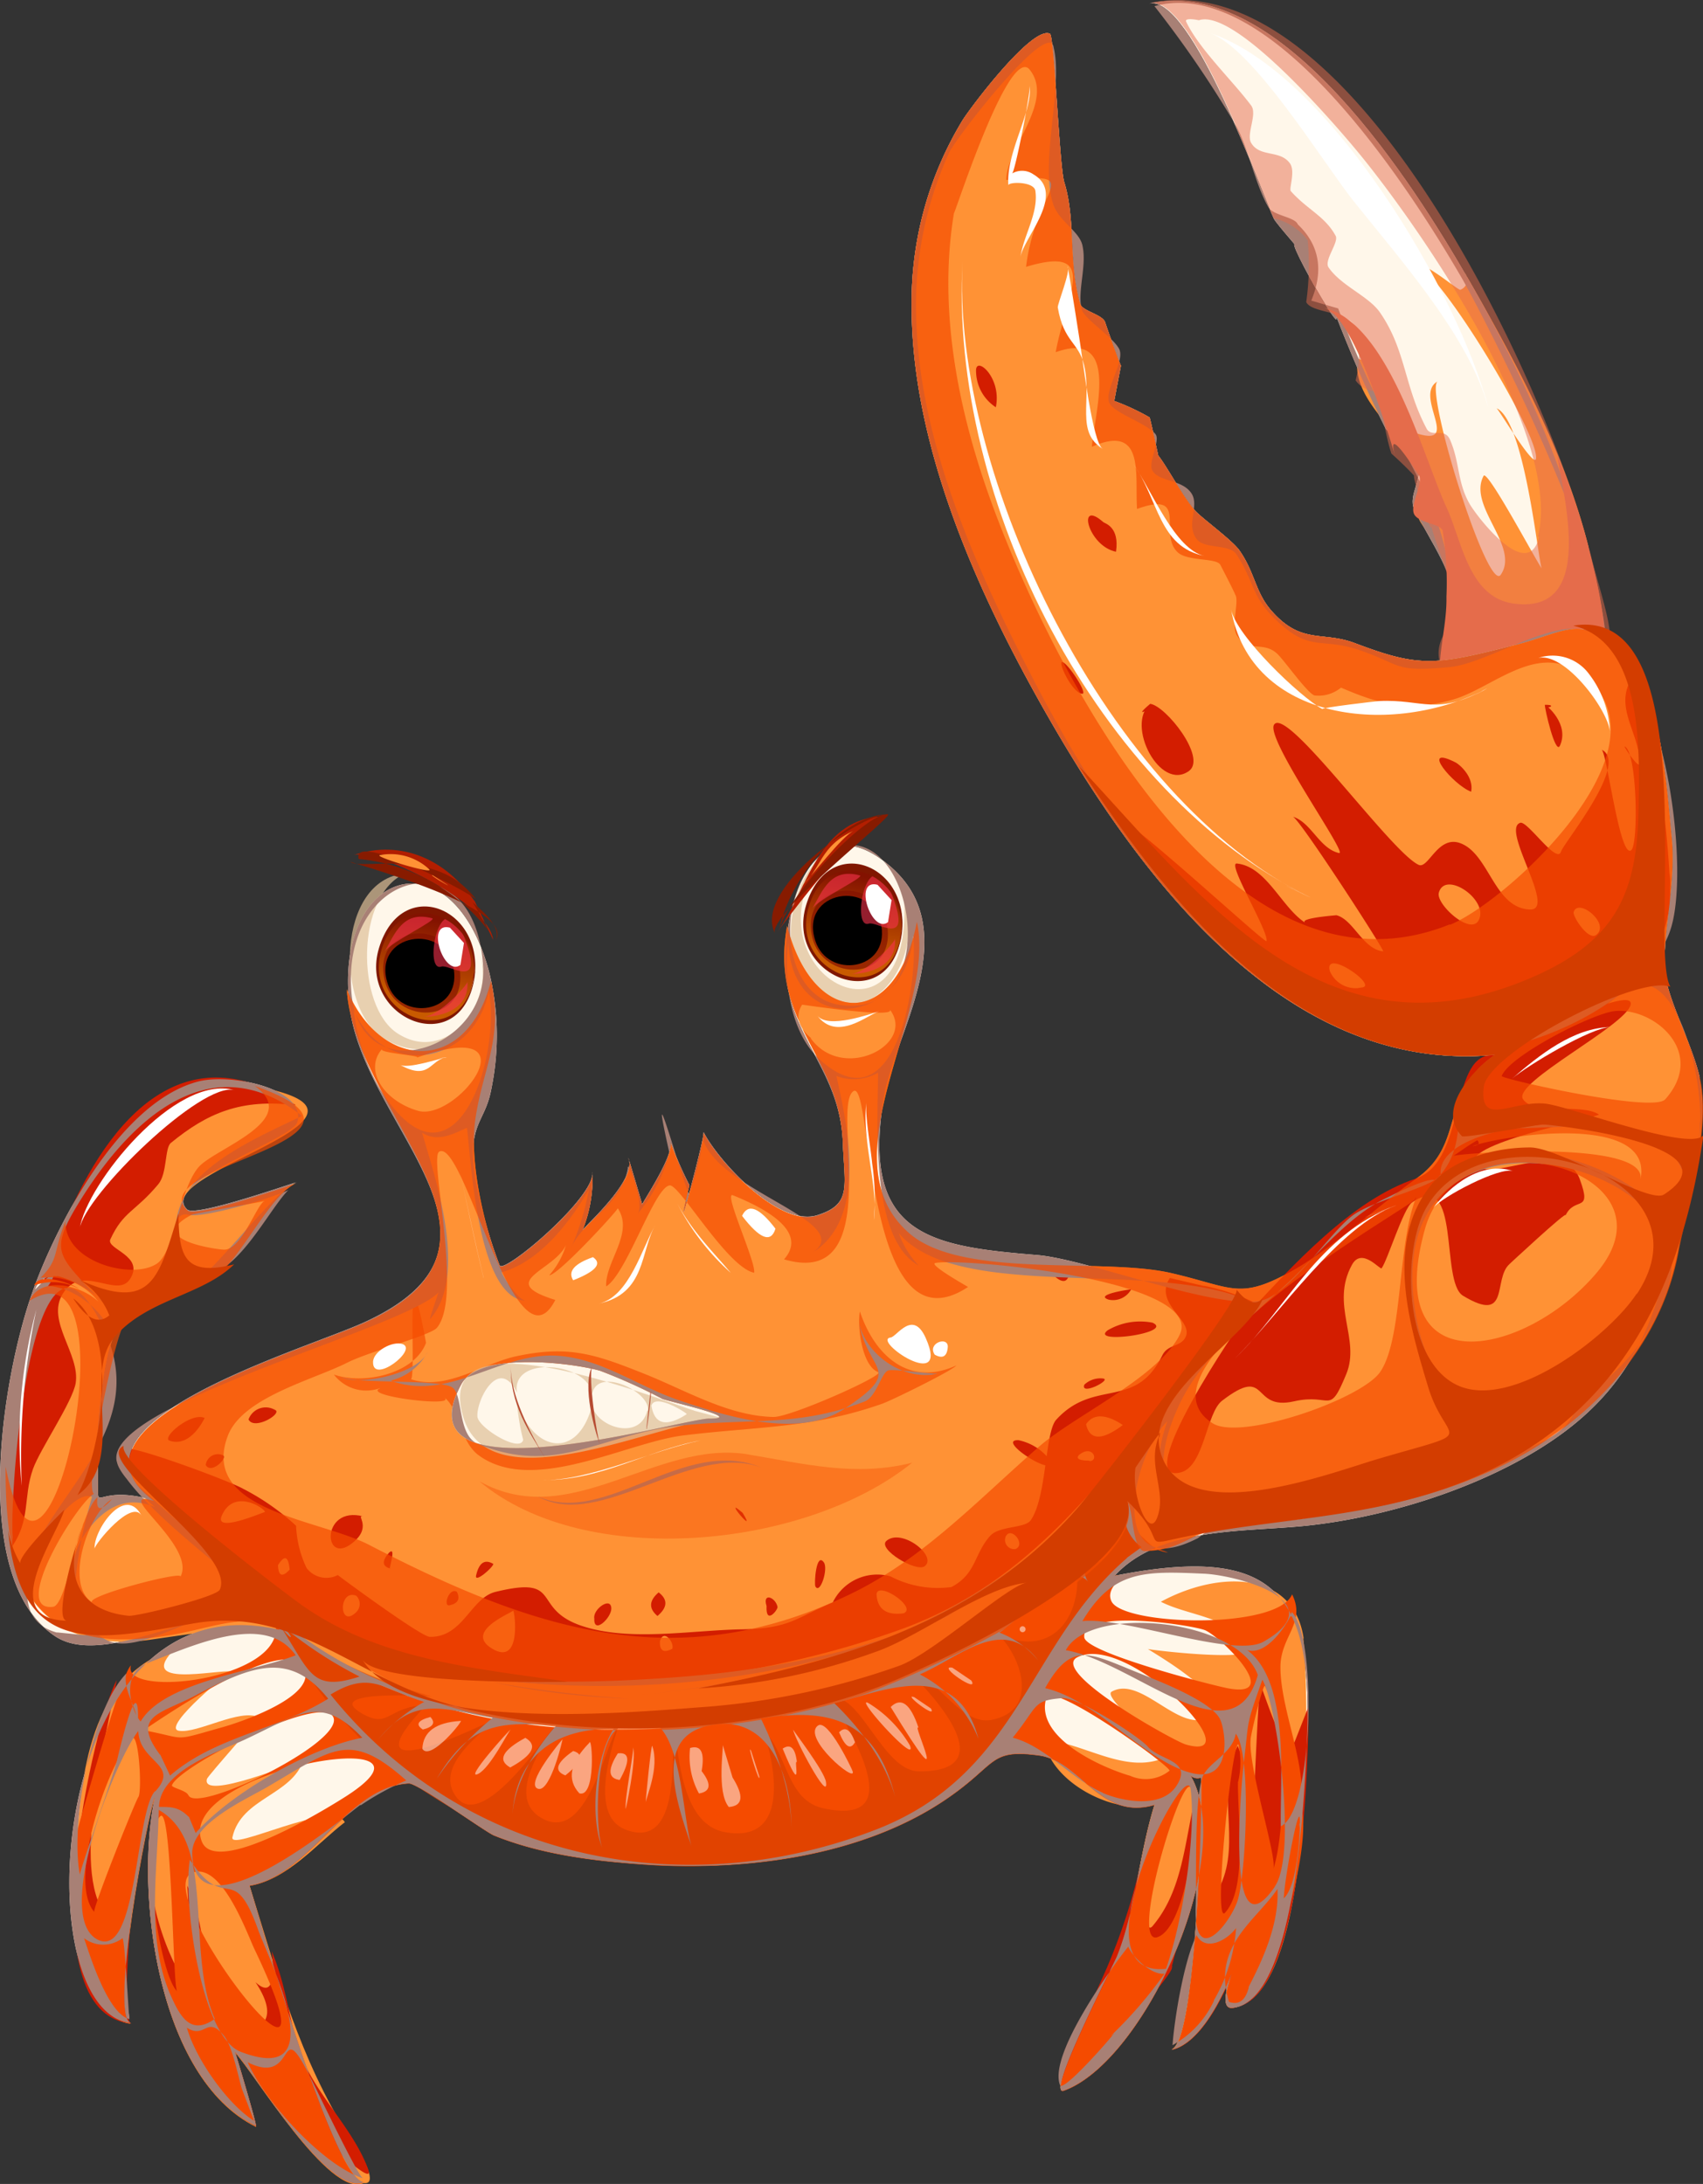 <svg xmlns="http://www.w3.org/2000/svg" xmlns:xlink="http://www.w3.org/1999/xlink" viewBox="0 0 172.33 220.99"><rect x="0" y="0" width="172.33" height="220.99" fill="#333333" stroke="none"/><defs><style>.cls-1{isolation:isolate;}.cls-2{fill:#fff7ea;}.cls-3{fill:#ff9235;}.cls-10,.cls-18,.cls-20,.cls-21,.cls-22,.cls-4,.cls-6,.cls-8{mix-blend-mode:multiply;}.cls-21,.cls-5{fill:#a88075;}.cls-26,.cls-6{opacity:0.5;}.cls-7{fill:#e56c4b;}.cls-8{fill:#debf97;}.cls-10,.cls-20,.cls-8{opacity:0.7;}.cls-9{fill:url(#linear-gradient);}.cls-10{fill:#831200;}.cls-11,.cls-14{fill:#f7324d;}.cls-11,.cls-14,.cls-18{opacity:0.6;}.cls-11{mix-blend-mode:screen;}.cls-12{fill:#fff;}.cls-13{fill:#801700;}.cls-14{mix-blend-mode:color-dodge;}.cls-15{fill:url(#linear-gradient-2);}.cls-16{fill:#d31d00;}.cls-17{fill:#f54b00;}.cls-19{fill:#d33d00;}.cls-22{opacity:0.4;}.cls-23{fill:#b74c33;}.cls-24{fill:#b21e00;}.cls-25{fill:#871b00;}</style><linearGradient id="linear-gradient" x1="3030.08" y1="-620.4" x2="3031.93" y2="-610.03" gradientTransform="translate(27.47 20.28) rotate(20.58)" gradientUnits="userSpaceOnUse"><stop offset="0.02" stop-color="#831200"/><stop offset="0.78" stop-color="#c85a00"/></linearGradient><linearGradient id="linear-gradient-2" x1="2991.1" y1="-601.13" x2="2992.95" y2="-590.76" xlink:href="#linear-gradient"/></defs><title>anim_103</title><g class="cls-1"><g id="Layer_1" data-name="Layer 1"><path class="cls-2" d="M3157.88,484c-2-14.57-7-27.1-14.39-39.82-5.37-9.28-18.74-30.68-32.2-27.74,4.31-.93,11.47,19.41,12.62,21.78,0.24,0.5,3.19,3.8,3.54,4.3-5-7,4.33,9.6,2.58,5.1,1.61,4.12,3.18,7.84,5.2,11.86,0-.09,3.6,4.38,3.2,3.47,0.64,1.44-1,3.32-.31,4.67,1.45,3,4.56,7.14,4.4,11.17-0.22,5.58-4.91,8.48,2.92,9.15,1.76,0.15,12.58-2.94,12.44-3.93C3157.29,479.76,3157.9,484.08,3157.88,484Z" transform="translate(-2995 -416.08)"/><path class="cls-3" d="M3155.75,471.45c-2.44-9.76-7.55-19.1-12.53-27.77a1.09,1.09,0,0,1-.46,1.73c-0.52-.16-3.73-3-5-2.79,2.23-.41,12.77,17,12.68,19.77,0,1.48-3.75-4.86-4-5,2.89,1.29,4.25,15.85,4.58,16.21-0.4-.43-5.51-10.08-5.89-9.37-1.65,3.07,3.69,7.12,1.74,10-1.32,2-7.76-18.79-6.39-19.56-2.52,1.41,2.54,6.77-2.2,5.24-3-1-1-6.37-5.87-7.52-0.8,4.09,5,8.15,6.17,10.88,0.58,1.37-.43,3.79,0,5.3,0.23,0.74,2.11,2.7,2.68,4.14,0.05,0.14,1.05,5.49,1.06,5.3-0.14,5.81-4.93,9.69,3.91,9.67,13,0,12.08-5.89,9.49-16.25h0Z" transform="translate(-2995 -416.08)"/><g class="cls-4"><path class="cls-5" d="M3157.88,484c-2-14.57-7-27.1-14.39-39.82-5.37-9.28-18.74-30.68-32.2-27.74,4.31-.93,11.47,19.41,12.62,21.78,0.24,0.5,3.19,3.8,3.54,4.3-5-7,4.33,9.6,2.58,5.1,1.61,4.12,3.18,7.84,5.2,11.86,0-.09,3.6,4.38,3.2,3.47,0.64,1.44-1,3.32-.31,4.67,1.45,3,4.56,7.14,4.4,11.17-0.22,5.58-4.91,8.48,2.92,9.15,1.76,0.15,12.58-2.94,12.44-3.93C3157.29,479.76,3157.9,484.08,3157.88,484Zm-2.38.77c-5.88,1-11.77,6.11-14.18,0-0.78-2,.48-7,0.48-8.16,0-7.15-3.4-12.15-6.12-17.6a104.29,104.29,0,0,1-5.27-11.72l-2.72-.79q1.91-4.6-1.36-7.71c-0.29-.77-2.51-0.88-3-1.77-1.36-2.42-2-5.92-3.21-8.14a108.2,108.2,0,0,0-8.3-12.18c12.27-3.34,26.69,19.91,31.11,27.53,2.39,4.13,20.5,39.25,12.59,40.55h0Z" transform="translate(-2995 -416.08)"/></g><g class="cls-6"><path class="cls-7" d="M3155.75,471.45c-3.77-15.09-23.6-59.6-44.47-55.05,4.46-1,11.52,19.62,12.62,21.78a5.85,5.85,0,0,1,3.43,2.22,26.88,26.88,0,0,1-.15,6.25c0.57,1.14,4.11.86,5,2.52a11,11,0,0,1,0,5.4,2.51,2.51,0,0,0,2.13,1.08c0.6,2,.87,4.48,1.49,6.33a36,36,0,0,1,2.67,2.63c-1.44-2.55,1.68,6.6,1.35,4.58,0.25,1.48,2.41,6.54,2.39,8.12,0,2.18-2.1,3.14-1.54,5.72,1.54,7,3.89,5.41,10.89,3.22,8.92-2.78,6.6-5.23,4.21-14.81h0Zm-5-1.05c-1.11,4.61-6.11-1.8-7-3.27-1.3-2.22-1-4.17-2-6.51-0.56-1.36-1.87-.19-2.39-1.17-2.29-4.32-2.08-7.93-4.71-11.74-1.16-1.68-3.92-2.69-5.21-4.57-0.49-.72,1.06-2.54.72-3.19-1.08-2-2.89-2.67-4.54-4.53-0.21-.24.49-2-0.09-2.81-1-1.4-3.05-.57-3.93-2.08-0.51-.89.67-2.92,0-3.78-1.83-2.46-5.31-5.77-6.57-8.48-0.21-.46,1.31-0.14,1.29-0.14,3.76-1.27,14.24,11.07,16.31,13.6,6.14,7.51,20.54,28.34,18,38.66h0Z" transform="translate(-2995 -416.08)"/></g><g class="cls-4"><path class="cls-7" d="M3155.75,471.45a63.53,63.53,0,0,0-3.18-9.3c0.85,5,3.71,16.12-4.42,15-4.54-.63-5.22-6.36-6.76-9.69-2.42-5.26-5.89-18.7-12.38-20.22,2.92,0.83,6.25,12,7.2,15.07-1.22-4,2.8,2.62,2.38,1.85,0.45,0.82-.89,2.9-0.52,3.88s2.73,1,2.92,1.76a33.2,33.2,0,0,1,.38,6.65c0.1,5.52-3.35,11,4.48,11.37,13.61,0.57,12.47-6.08,9.9-16.35h0Z" transform="translate(-2995 -416.08)"/></g><path class="cls-2" d="M3167,525.13c-0.78-3.48-3.39-8.16-3.54-10.87-0.21-3.81,1.16-8.92.71-13.35-0.52-5.1-1-14.93-5.13-18.86s-5.55-2-10.62-.73c-8.31,2.15-9.83,2.29-16.34-.17-3.27-1.23-5.39.18-8.42-3.27-1.65-1.88-1.66-3.85-3.23-6.09-0.68-1-3.75-3.23-4.46-4-1.23-1.38-2.81-4.4-3.77-5.63,0,0-.77-3.61-0.87-3.84a23.18,23.18,0,0,0-3.58-1.67l0.68-3.57c-0.18-.32-1.48-4-1.59-4.36-0.22-.8-2.29-1.16-2.51-1.85-1.26-4.12-.42-8.44-1.64-12.37-0.48-1.54-1-14.74-1.44-15-1.73-.87-7.82,7.15-8.83,8.72a35.42,35.42,0,0,0-5.17,18.91c0,14.34,6.9,29.46,13.93,41.69,9.27,16.14,24.08,36,45.11,34-5.75,3.94-1.92,8.22-5.72,12.35-1.05,1.14-6.65,2.41-8.66,3.88-2.39,1.75-6.34,8-9.3,8.63-4.48,1-17.48-4.17-22.64-4.6-10.87-.9-17.88-1.94-15.53-16,1-6.19,8.24-16.68.72-23.27-6.83-6-10.39,1.65-10.68,8.78-0.34,8.2,5.52,11.21,5.81,19.13,0.17,4.43.92,6.22-2.58,7.32-3.91,1.23-10.08-5.56-11.52-8.41,0.2,0.39-3.39,13.59-1.43,5.37a38.75,38.75,0,0,1-1.93-4.43c0.43,1.21-2.3,5.39-2.85,6.37q-0.68-2.36-1.4-4.71c0.87,2-3.4,6-4.63,7.3a14.16,14.16,0,0,0,1-5.88c0.36,2.52-9,10.42-9.39,9.47-1.07-2.74-2.85-8.54-2.69-11.76,0.14-2.87,1.36-3.35,1.86-6.15a26.77,26.77,0,0,0-.24-11.8c-3.75-14.13-15.77-10.36-14.12,3.48,1.48,12.39,19,24,1.48,32-6.12,2.8-31.87,10.27-21.27,18-7-2-5.4,2.67-5.72-4.19-0.13-2.69.56-10.73,1.92-13,1.55-2.53,6.25-3.91,8.52-5.38,1.79-1.16,7.76-9,9.74-9.62-1.38.42-10.29,3.52-11.1,2.77-2.84-2.69,10.63-7.09,11.14-8.83,1-3.31-6.57-5-10-4.13-8.22,2.12-14.71,15.29-16.86,21.5-3,8.57-6.34,28.83,2.35,34.63,5.91,3.95,19.22-6.3,22.71-.64-23.62-5.55-25.88,38.88-15,39.77-2.31-.18,1.73-21.76,2.38-22.78-2,9.28.15,28.22,10.22,33.21,0.21,0.11-2.21-7.92-2.09-7.47,1.82,1.85,9.53,14.78,13,13.15-3.14-.44-10.62-27-11.55-30,6.13-1,9.93-10.07,16.14-10.35,0.92,0,7.77,4.93,8.59,5.26,4.7,1.91,10,2.58,15.05,2.93,10.13,0.71,22.08-.72,30.71-6.59,5.23-3.55,4.3-5.12,9.4-4.43,4.26,0.58,6.14,6.65,11.71,5-1.56,5-2,10.84-3.8,15.3-0.46,1.12-7.27,14.28-5.4,13.62,8.11-2.89,17.63-23.66,12.82-31.88a1.08,1.08,0,0,0,1.06.21c0.21,2.38-.48,27-3,27.54,2.88-.59,5.18-5.33,6.08-7.65-0.09.44-1.3,3.51,0.08,3.41,6.76-.49,7.43-23.68,7.59-27.87,0.55-14.63-3.9-18.93-19.48-15.85,4.74-5.15,13.59-4.34,20.16-5.15,8.37-1,18.36-4.26,25.19-9.29,7.37-5.43,9.68-12.07,11.19-20.32,1-5.23,3.88-9.88,2.6-15.63h0Z" transform="translate(-2995 -416.08)"/><path class="cls-8" d="M3086.49,507.11c0.9,17.26-17.25,6.6-7.64-5-4.09,2.66-5.51,11.45-1.24,14.46,6.06,4.28,10.95-4.08,8.88-9.51C3086.58,508.77,3086.71,507.68,3086.49,507.11Z" transform="translate(-2995 -416.08)"/><path class="cls-8" d="M3043.6,512.79c1.45,4.73-3.38,11.08-8.37,7.86-4.26-2.75-4.21-14,.74-16.17-6.91.6-7.09,13.61-2.15,16.67,5.74,3.56,11.72-2.15,9.79-8.35h0Z" transform="translate(-2995 -416.08)"/><path class="cls-3" d="M3030.36,632.35c-5.08-8.08-7.17-16-10.1-25.45,3.82-.62,6.75-4.21,9.63-6.43-1.2-2.36-11.73,3.08-11.37,1.51,0.91-4,6-4.2,7.19-7.81-0.6.15-10.39,4.2-9.77,1.92,0.09-.32,5.34-6.19,5.27-6.23-1.93-.95-6.26,1.68-8.12,1.35s5.68-6.52,5.42-6c-1.7-.19-9.9,1.75-5.76-2.34-8.79,2.87-9.53,12.69-10.1,21-0.23,3.39.12,16.59,5.65,17-2.31-.18,1.73-21.76,2.38-22.78-2,9.28.15,28.22,10.22,33.21,0.21,0.11-2.21-7.92-2.09-7.47,1.82,1.85,9.53,14.78,13,13.15,2.44,0.35-3.3-7.53-1.45-4.58h0Z" transform="translate(-2995 -416.08)"/><path class="cls-3" d="M3126.92,581.89c-1-6.92-8.59-6.91-14.45-3.73,2.94,1.49,7.07,1.44,8.92,4.68,0.87,1.53-10.61.13-10.24,0.09,0.17,0.18,8.85,5.07,6.34,6.79-3,2.06-6.95-4.19-10-2.46-1.09.62,6.5,6.34,4.81,6.88-3.82,1.25-7.87-1.77-11.64-2,0.6,4.32,7.24,7.71,11.17,6.52-1.56,5-2,10.84-3.8,15.3-0.46,1.12-7.27,14.28-5.4,13.62,8.11-2.89,17.63-23.66,12.82-31.88a1.08,1.08,0,0,0,1.06.21c0.21,2.38-.48,27-3,27.54,2.88-.59,5.18-5.33,6.08-7.65-0.09.44-1.3,3.51,0.08,3.41,8.68-.63,7.71-33.93,7.21-37.34h0Z" transform="translate(-2995 -416.08)"/><path class="cls-3" d="M3167,525.13c-0.78-3.48-3.39-8.16-3.54-10.87-0.21-3.81,1.16-8.92.71-13.35-0.52-5.1-1-14.93-5.13-18.86s-5.55-2-10.62-.73c-8.31,2.15-9.83,2.29-16.34-.17-3.27-1.23-5.39.18-8.42-3.27-1.65-1.88-1.66-3.85-3.23-6.09-0.68-1-3.75-3.23-4.46-4-1.23-1.38-2.81-4.4-3.77-5.63,0,0-.77-3.61-0.87-3.84a23.18,23.18,0,0,0-3.58-1.67l0.68-3.57c-0.18-.32-1.48-4-1.59-4.36-0.22-.8-2.29-1.16-2.51-1.85-1.26-4.12-.42-8.44-1.64-12.37-0.48-1.54-1-14.74-1.44-15-1.73-.87-7.82,7.15-8.83,8.72a35.42,35.42,0,0,0-5.17,18.91c0,14.34,6.9,29.46,13.93,41.69,9.27,16.14,24.08,36,45.11,34-5.76,3.94-2.88,8.94-7.95,12.5-3.82,2.69-8.43,7-12.39,9.24-5.57,3.16-6.13,1.79-12.48.33-7-1.6-21.06.64-26.44-4-8.7-7.55,2.8-22.3.75-31.54-2.09,10.94-10.46,10.82-13.13.42-1.8,9.93,5.31,13,5.64,22,0.17,4.43.92,6.22-2.58,7.32-3.91,1.23-10.08-5.56-11.52-8.41,0.2,0.39-3.39,13.59-1.43,5.37a38.75,38.75,0,0,1-1.93-4.43c0.43,1.21-2.3,5.39-2.85,6.37q-0.68-2.36-1.4-4.71c0.87,2-3.4,6-4.63,7.3a14.16,14.16,0,0,0,1-5.88c0.36,2.52-9,10.42-9.39,9.47-1.67-4.29-3.05-10.61-2.47-14.75,0.74-5.25,2.89-8.23,1.6-14.07-2.44,9.51-11.19,9.1-14.6.83,0.85,12.94,19.67,25.76,1.76,33.78-6.23,2.79-31.8,10.31-21.27,18-7-2-5.4,2.67-5.72-4.19-0.13-2.69.56-10.73,1.92-13,1.55-2.53,6.25-3.91,8.52-5.38,1.79-1.16,7.76-9,9.74-9.62-1.38.42-10.29,3.52-11.1,2.77-4.15-3.93,24.53-9.77,5.76-12.74-10.75-1.7-16.85,11.88-20,19.24-5.23,12.34-9.76,39.87,10.58,36.95,11.73-1.69,10.63-1.85,21.26,3.4a54.29,54.29,0,0,0,23.94,5.41c12.88,0.18,24.41-1.78,35.95-7.4,3.68-1.79,19.2-10.18,17.61-15.3,0.6,0.58.44,4.86,1.74,4.88,3.45,0.05,4.52-1.72,7.17-2.12,10.08-1.54,19-1.74,28.78-6.42,8.79-4.21,16.22-11.84,18.07-21.73,0.9-4.81,3.32-12.4,2.17-17.55h0Z" transform="translate(-2995 -416.08)"/><path class="cls-9" d="M3086.19,510.77c-1.21,7.61-11.11,4.22-9.63-2.59,1.61-7.39,10.78-4.62,9.63,2.59h0Z" transform="translate(-2995 -416.08)"/><path class="cls-10" d="M3084.77,509.74c-0.83-5.18-8.84-4.57-7.59,1.12,1,4.66,8.5,4.59,7.59-1.12h0Z" transform="translate(-2995 -416.08)"/><path class="cls-4" d="M3084.19,509.83c-0.8-4.93-8.37-3.63-6.68,1.47,1.28,3.87,7.4,3,6.68-1.47C3084,508.81,3084.45,511.5,3084.19,509.83Z" transform="translate(-2995 -416.08)"/><path class="cls-11" d="M3085.55,507.41c-2.54-7.6-4.62,2.82-2.63,2.13,0.79-.27,4.11,2.28,2.63-2.13h0Z" transform="translate(-2995 -416.08)"/><path class="cls-12" d="M3085.22,507.16l-1.42-1.55c-2.52-.67-0.59,5.06,1.06,3.78l0.36-2.23h0Z" transform="translate(-2995 -416.08)"/><g class="cls-4"><path class="cls-13" d="M3086.22,510.77c-1.42,8.4-11.79,4-9.65-3.09,2.25-7.49,10.74-4.09,9.65,3.09C3085.85,512.94,3086.6,508.29,3086.22,510.77Zm-0.06,0c0.9-6.53-7.72-9.65-9.42-2.56-1.57,6.58,8.13,10,9.42,2.56C3086.47,508.47,3085.79,512.87,3086.16,510.77Z" transform="translate(-2995 -416.08)"/></g><path class="cls-14" d="M3082,504.66c-2.94-.8-3.76,1.53-4.81,3.38,0.55-.95,5.4-3.22,4.81-3.38h0Z" transform="translate(-2995 -416.08)"/><path class="cls-14" d="M3085.57,511.08c0,0.33-2.88,3.51-4.46,3.55,1.89,0,4.66-.81,4.46-3.55C3085.53,510.57,3085.65,512.2,3085.57,511.08Z" transform="translate(-2995 -416.08)"/><path class="cls-15" d="M3042.92,515.11c-1.21,7.61-11.11,4.22-9.62-2.59,1.61-7.39,10.78-4.62,9.62,2.59C3042.41,518.34,3043.44,511.88,3042.92,515.11Z" transform="translate(-2995 -416.08)"/><path class="cls-10" d="M3041.5,514.08c-0.83-5.19-8.84-4.57-7.59,1.12,1,4.66,8.51,4.59,7.59-1.12h0Z" transform="translate(-2995 -416.08)"/><path class="cls-4" d="M3040.92,514.17c-0.81-4.93-8.37-3.62-6.68,1.47,1.28,3.87,7.4,3,6.68-1.47C3040.75,513.15,3041.19,515.84,3040.92,514.17Z" transform="translate(-2995 -416.08)"/><path class="cls-11" d="M3042.29,511.75c-2.55-7.6-4.61,2.82-2.63,2.14,0.79-.27,4.11,2.28,2.63-2.14h0Z" transform="translate(-2995 -416.08)"/><path class="cls-12" d="M3041.95,511.5l-1.42-1.55c-2.52-.67-0.59,5.05,1.06,3.77l0.36-2.23h0Z" transform="translate(-2995 -416.08)"/><g class="cls-4"><path class="cls-13" d="M3043,515.11c-1.43,8.4-11.79,4-9.65-3.09,2.25-7.49,10.74-4.09,9.65,3.09C3042.59,517.28,3043.33,512.63,3043,515.11Zm-0.07,0c0.89-6.53-7.72-9.65-9.42-2.56-1.57,6.58,8.13,10,9.42,2.56C3043.2,512.81,3042.53,517.2,3042.89,515.11Z" transform="translate(-2995 -416.08)"/></g><path class="cls-14" d="M3038.73,509c-2.94-.8-3.77,1.53-4.81,3.38,0.55-.95,5.4-3.22,4.81-3.38h0Z" transform="translate(-2995 -416.08)"/><path class="cls-14" d="M3042.3,515.42c0,0.34-2.88,3.52-4.46,3.55,1.9,0,4.66-.81,4.46-3.55C3042.27,514.91,3042.38,516.54,3042.3,515.42Z" transform="translate(-2995 -416.08)"/><path class="cls-16" d="M3008.69,605.33l0.76-4.3c-1.06,1-2.86,10-3.73,8.87-3.64-4.68.17-18.6,1.09-23.81-2.08,3.6-9.41,33.85,1.49,34.74-1.26-.1.33-14.86,0.39-15.5C3008.81,603.87,3008.57,606.85,3008.69,605.33Z" transform="translate(-2995 -416.08)"/><path class="cls-16" d="M3032.29,635.68c-1.46-4.11-5.21-7.49-6.79-11.52-1.12-2.84-1.47-7.11-3-10.62,0.2,1.69.4,5-1.65,3.11q2.45,3.7-.17,4.79c-5.75-2.29-4.35-10.15-6.75-14.58,0.06-.57.6,11.14-0.2,9.92a25.92,25.92,0,0,1-3.44-9.92c0,7.28,3.07,20.65,10.6,24.38,0.21,0.11-2.21-7.92-2.09-7.47,1.64,1.67,14.44,14.63,13.47,11.9h0Z" transform="translate(-2995 -416.08)"/><path class="cls-16" d="M3113.55,615.15a67.63,67.63,0,0,0,2.43-17.27c-1.11,4.43-1.25,9.47-4.37,13.12-1.2,1.39-.89-8.35-0.9-7.66a61.08,61.08,0,0,1-3.67,11.78c-0.7,1.64-6,13-4.37,12.47,0.83-.3,11.54-12.11,10.89-12.44C3113.64,614.85,3113.67,615.21,3113.55,615.15Z" transform="translate(-2995 -416.08)"/><path class="cls-16" d="M3125.74,592.9c-0.56,1.65-3.36-7-3.21-6.45-0.34,2.69-.82,17.23-0.93,16.95-1.41-3.45.16-7.25-1.36-10.67-2.27,4.45.36,9.6-1.73,14.1-0.47,1-1.49-9.35-1.91-10.16,0.09,2.4-.57,26.27-3,26.79,2.88-.59,5.18-5.33,6.08-7.65-0.09.44-1.3,3.51,0.08,3.41,7.28-.53,7.66-26.09,7.65-30.45l-1.62,4.12h0Z" transform="translate(-2995 -416.08)"/><path class="cls-16" d="M2996,572.88c2.19-2.94,1.29-5.22,2.34-8.16,0.71-2,4-6.78,4.32-8.69,0.46-2.94-3-6.25-1.33-9,1.93-3.21,5.51.53,6.83-1.53,1.51-2.36-2.42-3-2-4,1.33-2.88,2.49-2.76,4.85-5.58,0.93-1.1.64-3.66,1.28-4.19,3.67-3,7.05-4.5,12.64-3.82-21.9-14.58-31,31.95-29,44.92C2997.09,571.4,2996,572.64,2996,572.88Z" transform="translate(-2995 -416.08)"/><path class="cls-16" d="M3138.3,535.33c-6.47,2.13-12.54,8.84-17.07,13.73-0.77.83-12,17.43-6.72,16,2.36-.65,2.55-6,4.15-7.24,4.82-3.7,2.87,1.06,7.28.06,3.84-.87,3.51,1.56,5.29-2.75,1.48-3.57-1.65-7,.58-11.07,1-1.82,2.85.56,3,.35,0.58-.76,2.2-6.06,3.08-6.66,5-3.42,2.81,8,5.15,9.44,4.82,2.92,3-1.68,4.71-3.2-0.34.31,6-5.6,5.67-4.92,0.95-2,2.74-.15,1.44-3.67-1.56-4.24-8.94.38-10.54-1.44-1.81-2.06,11.91-4.69,12.48-5.1-1.74-1.18-6.61.11-7.69-1.56s10.47-7.46,10.9-9.56c0.48-2.35-13.83,5-14.17,5.1-4.18.28-2.47,10.78-7.55,12.48h0Z" transform="translate(-2995 -416.08)"/><path class="cls-16" d="M3116.79,546.2l-3.41-.8c-1.76,2.73,2.75,4.39,1.47,6.18-0.55.77-1.71,0.58-2.23,1.64-2.72,5.59-6.87,2.29-10.73,6.51-1.17,1.27-.93,7.73-2.57,10.16-0.59.88-3.18,0.55-4.13,1.61-1.64,1.84-1.38,3.83-3.91,5.17a10.31,10.31,0,0,1-6.17-1.08,5,5,0,0,0-5.84,2.64c-3.81,1.59-4.32,2.64-9.2,2.72-5.06.08-11.44,1.28-16.26-.37-5.13-1.76-1.75-5.11-8.67-3.42-2.5.61-3.28,4.62-6.65,4.55-0.88,0-9-6-9.31-6.25a2.51,2.51,0,0,1-3.16-.72,10.92,10.92,0,0,1-1.06-4.27,24.23,24.23,0,0,0-5.37-3.75c-1.48-.84-11.56-4.55-11.87-4-1.68,2.92,20.5,18.62,24.8,20.27,16,6.16,37.93,3.65,53.7-2.06,17-6.17,23.48-21.33,36-32.91a21.26,21.26,0,0,0-5.4-1.83h0Zm-95,22.9c0.29-.21-5.15,2.24-4.36.38,1.26-3,4.64-.58,4.36-0.38C3020.65,570,3022.17,568.85,3021.83,569.09Zm2.52,5.81q-1.12,1.21-1.18-.46,1-1.59,1.18.46h0Zm6.74,4.3c-1.77,1.74-1.84-2.36,0-1.66a1.16,1.16,0,0,1,0,1.66C3030.31,580,3031.23,579.06,3031.09,579.2Zm13.65,3.63c-2.69-1.71,2.09-3.56,2.22-3.78s1,5.84-2.22,3.78h0Zm12.76,1.08c-1.59,1.09,2-1.35,0,0h0Zm5.57-1q-1.32.68-1.25-.76c0.36-1.31,1.48.11,1.25,0.76h0Zm23.4-3.59q-2.6.34-2.73-1.92c0.09-1.41,4.19,1.34,2.73,1.92h0Zm11.32-6.5a0.93,0.93,0,0,1-1-1.23c0.52-1.19,2.13.77,1,1.23h0Zm7.46-8.95c-1.22,0-1.3-.31-1-0.59C3105.57,562.19,3106.24,563.92,3105.25,563.92Zm3.41-3.6q-3.16,2.38-3.72-.08c1.2-1.84,3.71.09,3.72,0.08h0Z" transform="translate(-2995 -416.08)"/><path class="cls-16" d="M3102.49,483.07c-0.47,0,1,3.1,2,3.21,0.69,0.09-1.49-3.19-2-3.21h0Z" transform="translate(-2995 -416.08)"/><path class="cls-16" d="M3106.64,468.91c-2.72-2.41-1.55,2.43,1.29,3,0.38-2.55-1.14-2.86-1.29-3h0Z" transform="translate(-2995 -416.08)"/><path class="cls-16" d="M3093.77,453.56a4.4,4.4,0,0,0,2,3.73c0.62-3-2-5.22-2-3.73,0-.4,0-2.14,0,0C3093.75,455,3093.79,451.39,3093.77,453.56Z" transform="translate(-2995 -416.08)"/><path class="cls-16" d="M3151.33,487.4c-0.05.29,1.06,5.12,1.52,4.14,1-2.19-1.38-4.14-1.52-4.14C3151.22,488,3152.81,487.38,3151.33,487.4Z" transform="translate(-2995 -416.08)"/><path class="cls-16" d="M3142.31,493.24c-3.77-1.92-.2,2.33,1.56,2.95,0.3-1.5-1.19-2.76-1.56-2.95h0Z" transform="translate(-2995 -416.08)"/><path class="cls-16" d="M3111.39,487.3c-2.52,2.12,1,8.93,3.93,6.79,1.82-1.35-2.36-6.6-3.93-6.79-1.83,1.54.56,0.07,0,0C3109.21,489.13,3112.21,487.39,3111.39,487.3Z" transform="translate(-2995 -416.08)"/><path class="cls-16" d="M3164,505.59c-0.36-6.92-1.25-14.21-4-20.64-1.61,2.84,1,5.53.91,8.38,0,0.68-1.67-1.78-1.5-1.71,1.27,0.58,1.4,9.89.66,10.49-1.17.95-2.46-9.91-3-10.17,2.85,1.37-3.84,9.43-4.1,10.3-0.41,1.38-3.4-3.13-4.13-2.9-2,.62,3.72,8.84,1,8.77-3.64-.09-4.12-5.62-7.07-6.71-2.28-.84-3.23,2.66-4.22,2.19-2.84-1.32-13.32-16.09-14.62-14.19-0.94,1.38,7.53,13.16,6.57,13-2-.46-2.79-3.09-4.67-3.68,0.69,0.22,9.38,13.65,9.14,13.63-2.08-.22-3-3.22-4.74-3.66,0.13,0-3.9.28-3.14,0.77-2.4-1.54-3.92-5.69-6.93-6-1.06-.12,3.26,6.9,3,7.85-0.08.34-13.66-12.29-15.31-12.66,8.23,11.4,18.76,23.07,33.84,23.77,10.2,0.47,22.85-6.1,22.3-16.77C3163.89,502.51,3164.12,507,3164,505.59ZM3132.83,516a2.83,2.83,0,0,1-3.27-1.68c-0.6-2.34,4.92,1.49,3.27,1.68C3131.91,516.13,3132.95,516,3132.83,516Zm11.77-6.75c-0.86,1.47-4.33-1.71-4-2.84,0.64-2.34,5.19.81,4,2.84C3143.9,510.45,3144.8,508.91,3144.6,509.25Zm11.93,1.43c-0.8.64-2.41-1.89-2.29-2.3,0.44-1.51,3.76,1.17,2.29,2.3h0Z" transform="translate(-2995 -416.08)"/><path class="cls-16" d="M3015.71,559.56c-1.38-.62-4.42,2-3.55,2.3,2.17,0.75,3.54-2.3,3.55-2.3h0Z" transform="translate(-2995 -416.08)"/><path class="cls-16" d="M3017.52,563.32a1.24,1.24,0,0,0-1.7,1c0.55,1,2.34-.79,1.7-1h0Z" transform="translate(-2995 -416.08)"/><path class="cls-16" d="M3022.94,558.82a1.85,1.85,0,0,0-2.79.89c0.52,1.08,3.14-.4,2.79-0.89C3022.41,558.09,3023,558.93,3022.94,558.82Z" transform="translate(-2995 -416.08)"/><path class="cls-16" d="M3031.78,569.53c-4.44-1.19-4.1,5.44-.86,2.46,1.69-1.55,0-2.68.86-2.46C3030.22,569.12,3032.1,569.62,3031.78,569.53Z" transform="translate(-2995 -416.08)"/><path class="cls-16" d="M3034.38,573.18q-1.13,1.28.1,1.61c-0.24.33,0.7-2.32-.1-1.61h0Z" transform="translate(-2995 -416.08)"/><path class="cls-16" d="M3044.92,574.33q-1.3-.77-1.74,1.16c-0.2.87,1.75-.84,1.74-1.16S3044.94,575,3044.92,574.33Z" transform="translate(-2995 -416.08)"/><path class="cls-16" d="M3041.23,577.15c-0.8-.47-1.43,1.52-0.74,1.37q1.28-.28.74-1.37h0Z" transform="translate(-2995 -416.08)"/><path class="cls-16" d="M3073.68,578.68c-0.21-1-1.55-1.48-1.11-.09-0.1,2,1.17.35,1.11,0.09h0Z" transform="translate(-2995 -416.08)"/><path class="cls-16" d="M3061.65,577.21q-1.47,1.26-.12,2.39,1.54-1.3.12-2.39h0Z" transform="translate(-2995 -416.08)"/><path class="cls-16" d="M3070.15,569.17c-2.26-2,1.61,2.6,0,0C3070,569,3070.31,569.41,3070.15,569.17Z" transform="translate(-2995 -416.08)"/><path class="cls-16" d="M3056.86,578.86c0-1.3-1.91.07-1.72,1C3055.06,581.52,3056.86,579.79,3056.86,578.86Z" transform="translate(-2995 -416.08)"/><path class="cls-16" d="M3084.7,572c-0.95.82,3,3.19,3.86,2.57,1.36-1-2.31-3.91-3.86-2.57h0Z" transform="translate(-2995 -416.08)"/><path class="cls-16" d="M3078.37,574.18c-0.78-1.11-1,2.15-.86,2.43,0.48,0.85,1.32-1.78.86-2.43h0Z" transform="translate(-2995 -416.08)"/><path class="cls-16" d="M3097.06,568.28h0Z" transform="translate(-2995 -416.08)"/><path class="cls-16" d="M3101.16,563.72a5.34,5.34,0,0,0-3.1-1.91c-2.46-.08,4.26,4.16,3.1,1.91h0Z" transform="translate(-2995 -416.08)"/><path class="cls-16" d="M3106.62,555.57a2.36,2.36,0,0,0-1.89.62c-0.45,1.17,2.82-.5,1.89-0.62h0Z" transform="translate(-2995 -416.08)"/><path class="cls-16" d="M3111.62,549.92a6.49,6.49,0,0,0-4.53.77c-1.9,1.46,6.82.26,4.53-.77h0Z" transform="translate(-2995 -416.08)"/><path class="cls-16" d="M3109.47,546.54c-0.06,0-3.85.54-2.28,1.05a2.09,2.09,0,0,0,2.28-1.05h0Z" transform="translate(-2995 -416.08)"/><path class="cls-16" d="M3103.21,544.91a0.82,0.82,0,0,0-1.43.37q1.19,1,1.43-.37C3102.91,544.51,3103.32,545,3103.21,544.91Z" transform="translate(-2995 -416.08)"/><g class="cls-4"><path class="cls-17" d="M3126.57,598.65c0.79-3.68-2-9.52-2-13.88,0-3.13,2.62-4.47,1.18-7.36-1.5,3.62-17.06,3.16-18.27.72-0.84-1.69,2.44-3,.33-2.62q2-3.79,5.39-2.32c-3.5-.61-4-3.82-3.63-6.94-14.73,25.81-64.58,33.58-86.86,13.53,2.38,6.17-15.5,8.32-14.46,4.83-1,.75-5.36,16.51-5.37,16.5-0.37,3.71-1,19.17,5.41,19.69-2.31-.18,1.73-21.76,2.38-22.78-2,9.28.15,28.22,10.22,33.21,0.21,0.11-2.21-7.92-2.09-7.47,1.82,1.85,9.53,14.78,13,13.15-3.14-.44-10.62-27-11.55-30,6.13-1,9.93-10.07,16.14-10.35,0.92,0,7.77,4.93,8.59,5.26,4.7,1.91,10,2.58,15.05,2.93,10.13,0.71,22.08-.72,30.71-6.59,5.23-3.55,4.3-5.12,9.4-4.43,4.26,0.58,6.14,6.65,11.71,5-1.56,5-2,10.84-3.8,15.3-0.46,1.12-7.27,14.28-5.4,13.62,8.11-2.89,17.63-23.66,12.82-31.88a1.08,1.08,0,0,0,1.06.21c0.21,2.38-.48,27-3,27.54,2.88-.59,5.18-5.33,6.08-7.65-0.09.44-1.3,3.51,0.08,3.41,3.87-.28,8.45-17.28,6.87-20.58C3126.67,598.2,3126.84,599.22,3126.57,598.65ZM3009,597.91c-0.54,1-4.68,11.39-4.46,11.64-2.74-3.18,1.34-14.84,3.78-17.56,0.71-.79,1.08,5.2.69,5.92h0Zm0.53-6.75c0.09,0,15.14-10.73,16.35-5.92,0.66,2.64-6.42,5.07-8.35,5.61-5.32,1.5-3.42,1.16-8,.31h0Zm3.39,26.41c-1.82-1.74-3.83-15.67-1.7-17.71,1.2-1.14,1.25,17.28,1.7,17.71h0Zm1.13-19.84c-0.17-.48-1.73-0.75-1.65-1,0.68-1.94,15.41-9.46,16.35-6.84s-14,9.82-14.69,7.82h0Zm6.7,15.58c10.05,21.08-11.55-6.58-6.07-7.8,2.88-.7,5.34,6.28,6.07,7.8h0Zm9.4-15.55c-1.4.91-13.35,8.4-14.74,4.63-2.68-7.24,26.21-12.11,14.74-4.63h0Zm79.17-2c-2.79-.82-9.62-3.81-8.45-7.85,0.53-1.84,12.75,7,12.47,7.35a3.85,3.85,0,0,1-4,.5h0Zm6.18,1.23c1,2.06-.3,13.92-3.32,15.09s2.45-16.79,3.32-15.09h0Zm-0.52-4.39c-1.18-.34-13.84-7.39-10.95-8.83,5.16-2.56,17.92,10.85,10.95,8.83h0Zm5.3,3.89c-0.08,3.26,1,10.63-1.32,13.14-1.28,1.38.81-18,1.37-17a8.53,8.53,0,0,1-.06,3.82C3120.22,598.59,3120.3,595.33,3120.27,596.46Zm-1-9.57c-1.57-.29-14.39-3.58-14.56-5.16-0.32-3,11.19-1.21,12.27-.7,1.69,0.79,7.87,6.9,2.29,5.86h0Zm4.58,18.28c0.38-1.25-2.61-10.43-2.3-13.16,0-.43,1.27-5.73,1.45-5.35,2,4.32,2.23,14,.85,18.51h0Z" transform="translate(-2995 -416.08)"/></g><g class="cls-18"><path class="cls-19" d="M3109.77,570.89l-0.3-3.78c-0.85,2.16-1.43,8.6-5.58,7,0.9,5.8-2.73,10-8.09,7.17,2.43,2.09,4.56,7.85-.44,8.83-3.17.62-5.4-4.31-8.37-4.88,2.78,2.69,9.45,10.14,1,10.09-3.65,0-5.94-8.07-8.91-7.42,1.15,2.16,8.57,13.19-.76,11.16-3.73-.81-3.54-5.4-6.16-8.08,1.26,3.48,2.92,11.64-3.73,10.51-4.45-.75-4.75-7.68-5.25-11.08-0.24,3,.81,13-4.9,10.8-3.61-1.41-1.51-7.85-.72-10.44-1.35,2-3.13,11.5-7.49,9.42-3.76-1.8-.8-6.52,1-9.33-1,1-7.4,10.81-10,6.92-2-3,2.42-6.17,4.4-7.94-4.2,2.08-15.21,7-7.34-1.23-4,.17-3.73,2.47-6.53.84-4.2-2.45,7.08-1.72,7.07-1.71-5.52-1.58-11.62-4.08-15.95-8,9.64,19.29,28.55,27.49,49.58,24.62,12.37-1.69,20.92-6.43,27.64-16.76,2.86-4.4,6.34-13.58,11.9-14.84l-2.06-1.92h0Z" transform="translate(-2995 -416.08)"/></g><g class="cls-20"><path class="cls-17" d="M3033.47,556.56c-2,.77,8.08,2,6.43.9,1.56,1,1.59,4.46,3.54,5.88,5.47,4,14.8-1.24,20.62-2,7.51-.93,13-0.69,20.16-3.2,1-.34,7.22-3.41,7.55-3.89-4.79,2.19-8.26-1-9.76-5.47-0.28,1.62.24,5.55,1.87,6.15,0.65,0.32-8.87,4.56-10.61,4.53-4.57-.08-9-2.76-13.08-4.37-5-2-7.68-2.91-13-1.76-3.29.71-7.08,3.54-10.63,2.3,0.63,0.23-.65-15.7,1.55-3.67-1.22,3.22-6.43,4.24-9.32,3.21a4.1,4.1,0,0,0,4.67,1.37h0Z" transform="translate(-2995 -416.08)"/></g><path class="cls-2" d="M3066.75,559.63c-2.76,0-31.62,8.63-25.07-3.48,1.84-3.41,11.52-2.11,14.06-1.36a56.87,56.87,0,0,1,6.29,2.84c0.61,0.26,8.55,2,4.72,2C3065.13,559.63,3067.25,559.62,3066.75,559.63Z" transform="translate(-2995 -416.08)"/><path class="cls-8" d="M3065.29,558.83c-3.91-1.19-26.64-10.41-23.43.58,2.72,9.31,20.56.12,26.4,0.22l-3-.8h0Zm-4.8,0c-0.74,3.07-5.13,1.67-5.57-.55-1.45,5.63-6.06,4.72-7.61-.38a22.14,22.14,0,0,0,.63,3.87c-0.28,1.38-4.56-1.22-4.63-2.35-0.11-1.71,2.19-6.15,4-2.42-0.6-3.81,7.13-3.08,7.62.1,0.59-2.79,6-.1,5.61,1.73h0Zm4,0.35q-3.1,2-3.57-.86c0.38-1.32,3.7.81,3.57,0.86C3063.65,559.48,3064.58,559.14,3064.48,559.18Z" transform="translate(-2995 -416.08)"/><path class="cls-21" d="M3089.82,555.08c-3.35.77-7.19-1.88-7.89-5.13,0.94,5.11,4.65,4.63-1.49,8.69-4.67,3.09-12,.74-16.85-0.91-4.11-1.41-7.86-4.24-12.3-4.47-5.83-.3-10.9,4.71-16.77,2.52a5.73,5.73,0,0,0,3.75-2.9c-0.93,2.15-6.67,3.45-8.77,2.56,1.9,0.67,9.74.2,11.22,1,1.19,0.67.52,4.85,2.62,5.73,8,3.34,12.43-1,20.69-1.85,7.05-.74,11.79.15,18.45-2.42,1.22-.47,1.69-2.91,2.41-3.15,0.52-.17,4.51.41,4.94,0.31C3088,555.49,3089.94,555,3089.82,555.08Zm-23.07,4.55c-2.76,0-31.62,8.63-25.07-3.48,1.84-3.41,11.52-2.11,14.06-1.36a56.87,56.87,0,0,1,6.29,2.84c0.61,0.26,8.55,2,4.72,2C3065.13,559.63,3067.25,559.62,3066.75,559.63Z" transform="translate(-2995 -416.08)"/><path class="cls-21" d="M3072,564.56c-7.84-3.22-15.73,6.06-22.61,2.93,6.36,3.56,15.51-5.53,22.61-2.93C3071.14,564.22,3072.08,564.6,3072,564.56Z" transform="translate(-2995 -416.08)"/><g class="cls-4"><path class="cls-5" d="M3167,525.13c-0.78-3.48-3.39-8.16-3.54-10.87-0.21-3.81,1.16-8.92.71-13.35-0.52-5.1-1-14.93-5.13-18.86s-5.55-2-10.62-.73c-8.31,2.15-9.83,2.29-16.34-.17-3.27-1.23-5.39.18-8.42-3.27-1.65-1.88-1.66-3.85-3.23-6.09-0.68-1-3.75-3.23-4.46-4-1.23-1.38-2.81-4.4-3.77-5.63,0,0-.77-3.61-0.87-3.84a23.18,23.18,0,0,0-3.58-1.67l0.68-3.57c-0.18-.32-1.48-4-1.59-4.36-0.22-.8-2.29-1.16-2.51-1.85-1.26-4.12-.42-8.44-1.64-12.37-0.48-1.54-1-14.74-1.44-15-1.73-.87-7.82,7.15-8.83,8.72a35.42,35.42,0,0,0-5.17,18.91c0,14.34,6.9,29.46,13.93,41.69,9.27,16.14,24.08,36,45.11,34-5.75,3.94-1.92,8.22-5.72,12.35-1.05,1.14-6.65,2.41-8.66,3.88-2.39,1.75-6.34,8-9.3,8.63-4.48,1-17.48-4.17-22.64-4.6-10.87-.9-17.88-1.94-15.53-16,1-6.19,8.24-16.68.72-23.27-6.83-6-10.39,1.65-10.68,8.78-0.34,8.2,5.52,11.21,5.81,19.13,0.17,4.43.92,6.22-2.58,7.32-3.91,1.23-10.08-5.56-11.52-8.41,0.2,0.39-3.39,13.59-1.43,5.37a38.75,38.75,0,0,1-1.93-4.43c0.43,1.21-2.3,5.39-2.85,6.37q-0.68-2.36-1.4-4.71c0.87,2-3.4,6-4.63,7.3a14.16,14.16,0,0,0,1-5.88c0.36,2.52-9,10.42-9.39,9.47-1.07-2.74-2.85-8.54-2.69-11.76,0.14-2.87,1.36-3.35,1.86-6.15a26.77,26.77,0,0,0-.24-11.8c-3.75-14.13-15.77-10.36-14.12,3.48,1.48,12.39,19,24,1.48,32-6.12,2.8-31.87,10.27-21.27,18-7-2-5.4,2.67-5.72-4.19-0.13-2.69.56-10.73,1.92-13,1.55-2.53,6.25-3.91,8.52-5.38,1.79-1.16,7.76-9,9.74-9.62-1.38.42-10.29,3.52-11.1,2.77-2.84-2.69,10.63-7.09,11.14-8.83,1-3.31-6.57-5-10-4.13-8.22,2.12-14.71,15.29-16.86,21.5-3,8.57-6.34,28.83,2.35,34.63,5.91,3.95,19.22-6.3,22.71-.64-23.62-5.55-25.88,38.88-15,39.77-2.31-.18,1.73-21.76,2.38-22.78-2,9.28.15,28.22,10.22,33.21,0.21,0.11-2.21-7.92-2.09-7.47,1.82,1.85,9.53,14.78,13,13.15-3.14-.44-10.62-27-11.55-30,6.13-1,9.93-10.07,16.14-10.35,0.92,0,7.77,4.93,8.59,5.26,4.7,1.91,10,2.58,15.05,2.93,10.13,0.71,22.08-.72,30.71-6.59,5.23-3.55,4.3-5.12,9.4-4.43,4.26,0.58,6.14,6.65,11.71,5-1.56,5-2,10.84-3.8,15.3-0.46,1.12-7.27,14.28-5.4,13.62,8.11-2.89,17.63-23.66,12.82-31.88a1.08,1.08,0,0,0,1.06.21c0.21,2.38-.48,27-3,27.54,2.88-.59,5.18-5.33,6.08-7.65-0.09.44-1.3,3.51,0.08,3.41,6.76-.49,7.43-23.68,7.59-27.87,0.55-14.63-3.9-18.93-19.48-15.85,4.74-5.15,13.59-4.34,20.16-5.15,8.37-1,18.36-4.26,25.19-9.29,7.37-5.43,9.68-12.07,11.19-20.32,1-5.23,3.88-9.88,2.6-15.63h0Zm-25.21-2.77c-20.62-1.81-34-21.44-42.68-38.42-5.49-10.68-11-23.15-11.38-35.32a37.34,37.34,0,0,1,3.31-17.09c0.8-1.65,10.2-13.75,10.59-10.61,0.95,4-1.4,11.46-.08,15.75,0.56,1.82,2.73,2.8,3,4.32,0.43,2.07-.55,4.57-0.09,6.4,0.23,0.94,3.16,2.78,3.79,4s-1.52,4.1-1,5.44c0.36,1,3.92,2.14,4.69,3.2,0.48,0.66-.76,2.83-0.35,3.62,0.64,1.23,3.06.89,4,2.39,0.8,1.29-.64,3.16.53,4.62,0.8,1,3.3.44,4,1.52,1.78,2.71,1.49,4.1,3.7,6.33,3.69,3.71,4.69,2,8.64,3.32,4.51,1.52,3.45,2.3,9.24,1.75,3.74-.35,10.37-4.9,13.87-3.68,7.79,2.71,10.44,23.32,8.58,29.89-2.08,7.35-14.38,13.33-22.37,12.62h0ZM3079.22,502c8.24-3.59,11.6,17.16.91,15.79-6.87-.88-6.6-13.32-0.91-15.79h0Zm-1.29,21.27c-3-2.73-3.63-8-3.16-11.81,0.44,9.67,11.92,8.35,12.63-.66,0.55,4-1.53,19.69-9.48,12.47h0ZM3030.61,517c-1.45-12.83,12.45-16.46,13.28-3.11,0.51,8.28-12.07,12.58-13.28,3.11C3030.3,514.27,3030.61,517,3030.61,517Zm3,9.53a20.74,20.74,0,0,1-2.83-8.3c3.09,7.18,12.2,5.62,13.69-1.9,1.28,7.06-3.59,21.44-10.86,10.2h0ZM3006.82,564c-1.44-5.76,28.86-13.36,32.56-17.14,0,0-1,2.84-.84,2.67,3.86-4.45.57-14-.83-18.83,1.56,1,3.16.12,4.54-.5,0.4,2.83,1,17.36,6,17.5-0.8,0-2.26-2.32-2.49-2.88,3.87-1.08,6.92-5.08,8.83-8.38a26.12,26.12,0,0,1-1.84,6c1.27-3,5.07-4.23,5.78-8.14-0.14-1.09,1.78,3.7,1,4.58a15.2,15.2,0,0,0,3.2-6.17c-2.41-10.74,1.76,4.46,2,4.09a22.55,22.55,0,0,0,1.4-5.47c1.53,5.25,15.55,8.42,11.12,11.48,5.6-3.53,3.49-12.87,2.39-17.85a4.94,4.94,0,0,0,4.21-.33c0,5-.86,16.74,4.1,19.5a9.25,9.25,0,0,1-2-3.27c6.14,7.26,27.15,2.31,36.23,7.25-9,8.31-14.62,20-24.7,27.37-9.38,6.85-22.69,9.46-34,10.31-10.85.81-25,1.12-34.82-4.36-3.78-2.11-21-13.67-21.82-17.38C3006.76,563.73,3006.83,564,3006.82,564Zm7.22-25c1.47,0.4,8.65-1.73,10.14-2.5-2.33,2.34-6.14,10.72-10.35,8.14-1.51-.93-1.81-6.2.2-5.64h0Zm-10.64-1.89c5.13-8.06,13.07-15.23,22.16-8.11-3.89,1.89-10.46,4.63-12.23,8.85-1.55,3.71.76,6.12-1.45,8.67-0.78.9-3.58,3.08-4.9,3.08,0.22,0-3.24-3.41-3.41-3.6-2.82-3.13-3.47-3.7-.17-8.89h0Zm-2.63,8.1c1.78,0.26,7.39,3.36,5.45,6-0.55-2.47-3.86-4.94-6.38-5,0.12,0,1.84-2.87-1.29.36a2,2,0,0,1,2.22-1.33h0Zm-4.48,26.41c-0.39-4.55,2.07-37,9.41-20.63,4.47,10-6.14,16.64-8.14,24.19a4.06,4.06,0,0,1-1.27-3.56h0Zm4.48,9.66c-7.44-2,.89-15,3.54-13.73,0,0-3.41,11.28-.63,14l-2.91-.29h0Zm16.65-2c-3,.34-8.64,4.2-11.54,2.8-3.89-1.88-4.66-7.59-2.13-11,6.43-8.72,13.45,4.12,18.45,8.42l-4.78-.19h0Zm4.6-.57c-4-3.73-12.35-9.62-14.94-14.1,15.42,14.89,30,22.48,51.56,23.36a129.76,129.76,0,0,1-19.65-2.83c17.2,3.2,36.86,1.52,52.79-6-10.11,5.25-21.25,7.3-32.4,8.51,22-2.38,37.08-8.35,51.5-25.59-4.66,7.66-5.95,12.73-13.87,18-9.69,6.39-21,9.29-32.48,10.15-14.8,1.12-31.2-.85-42.51-11.47h0Zm1.07,1.5a42.86,42.86,0,0,0,8.29,5.52c-5.05,1.65-5-.63-8.29-5.52C3025,581.79,3024.74,582.65,3023.09,580.2Zm-9,19.71c-1-1-1.74-1-3-1,0.09-3.65,6-5.57,8.57-6.76,5.51-2.54,7.74-4.75,12-.24-5.28,1-13.33,5.61-16.86,9.64l-0.69-1.66h0Zm-2.89-6.27c-3-4,.09-4.14,3.56-6,5.88-3.12,9.58-4.47,13.45.32-5,3.13-11.4,3.79-16,7.78l-1-2.13h0Zm-1.48-9.21c4.48-1.69,12.09-5.39,15.19-.86-4,1.6-13.34,2.67-15.68,6.7-1.3-1.59-1.7-5,.49-5.84h0Zm-6.63,21.35c-1-5,1.06-16.63,4.69-20.37-0.39,1.78,1.21,3.59,1.15,5.22s0.65-8-2.08,3.53c-0.36,1.5-3.83,11.27-3.76,11.62h0Zm5,14.6c-2.31-.6-4.18-7.1-4.59-8.19a3.22,3.22,0,0,0,3.9,0c0.26,0.3.69,9.13,0.7,8.19C3007.43,620.2,3008.11,618.94,3008.1,620.37Zm2.6-23.07c-2,2.11-1.78,17.19-5.86,15-4.41-2.41,1.77-18,4.16-21.08,0.13,3.22,4.28,3.36,1.7,6.13h0Zm1.73,21c-2.74-5.91-1.44-12.86-1.36-19.1,5.9,3.34,2.67,14.12,5.67,21.15-2.4,1.71-3.47-.25-4.31-2.05h0Zm7.09,9.22,1.19,3.14c-2.72-1.71-5.92-6.33-6.79-9.42,1.86,1.21,2-1.31,3.75.81,0.92,1.12,1.56,4.74,1.85,5.46h0Zm7.07-.92c0.76,1.54,4.69,9.73,5.15,9.88-4.19-1.37-10.07-8-11.66-11.74,5.17,2.6,2.9-5.43,6.51,1.86h0Zm-5.47-15.29c1.11,3.11,7.76,16-1.75,12.37-4.16-1.61-5.86-15.74-5.14-19.44,3.62,5.59,4.35-.06,6.89,7.07h0Zm10.34-12.6c-1.4,1-16.81,14-17,4.92-0.08-3.06,5.37-5.44,7.66-6.78,6.71-3.94,8.35-5.64,14-.63a27.22,27.22,0,0,0-4.57,2.49h0Zm75.16-1.24c-3.27-1.41-5.67-4.64-9.13-5.58,2.64-3.25,1.93-3.74,5-4,1.63-.14,7.92,4,8.67,4.91,1.25,1.44,4.55,1.35,2.92,3.93-1.52,2.4-5.53,1.6-7.49.75h0Zm0.87,24.57c1.49-1.55-4.88,5.92-5.22,5-1.18-3.08,5.23-11.91,6.91-14,0.4,1,2.36,2.93,3.67,2.73a42.88,42.88,0,0,1-5.36,6.22h0Zm8-24.94c0.58,4.83-.86,13.55-2.49,18.18-9.58,1.07,2.07-21.72,2.49-18.18C3115.62,597.94,3115.46,596.66,3115.52,597.09Zm0.5-1.55c-4.73-.83-9.82-7.42-15.22-8.67,2.68-4.8,4.47-3.54,9.33-1.59,1.79,0.72,7.55,2.89,8.39,4.78,0.54,1.21,1.22,6.09-2.5,5.48h0Zm6.3-10c-2.49,8.88-12.42-1.3-19.43-2.51,2.49-4.64,17.39-3.19,19.43,2.51C3122.29,585.59,3122.3,585.49,3122.31,585.52ZM3116,608.84c0.1-2.3-.18-10.82.71-13,0.59-1.44,3-2.31,3.34-4.33,1.65,2.14,1,14.49.17,16.93s-4.5,6.87-4.22.38C3116.12,607.26,3116,610.05,3116,608.84Zm1.86,9.66a10,10,0,0,1-4.21,4.53c0.2-2.77,1.17-8.58,2.43-11.13,0.91,1.73,3.14.48,4-.73a16.66,16.66,0,0,1-2.26,7.34h0Zm3.51-1.34q-0.49,2-2,1.49c-1.78-5.62,2.71-8.19,4.9-11.43,0.17,3.45-1.4,7-2.93,9.94h0ZM3124,607c-5.13,7.42-3.35-10.84-3.11-12.79,0.53-4.28.12-3.26,1.85-8.16,1.48,2.57,3.56,17.62,1.25,20.94h0Zm2.54-6.39c0,1.32-.3,6.37-1.63,7.55,0.08-2.15,1.72-10.75,1.63-7.55C3126.46,601.66,3126.5,600.14,3126.49,600.57Zm-0.78-21.36c2.56,2.66,2.11,20.1-1.15,21.63-0.12-4.57,1-14.6-3.42-17.84,1.9,0.64,4-2.42,4.56-3.8C3126,579.46,3125.36,580.1,3125.71,579.21Zm-8.92-3.93c3.11,0.13,13.35,2.72,6,6.89-3,1.68-14.14-2.57-18.31-2.09,3.09-5.18,6.29-5.07,12.28-4.8h0Zm-7.78-1.6c-10.16,8.76-10.84,21.91-25.54,27.54-19.86,7.62-41.86,2.79-55.07-13.71,4.07-2.49,5.34-.51,9.47.74a17,17,0,0,0-4.68,3.84c3.73-4.56,6.61-3.09,11.61-2.22a27.91,27.91,0,0,0-5.66,6.17c3.39-5.73,6.41-5.81,12.08-5.37-2.1,2.33-4.18,5.78-4.42,9,0.42-6.49,5-8.78,10.24-8.69-1.86,2.95-2.43,8.87-1.14,12.08-0.81-2.18-.66-10.58,1.51-12.07,6.7-4.63,6.34,8.47,7.56,12-2-5.69-3.77-11.75,2.51-12.47,5.49-.63,7.68,5.52,7.57,11,0.09-3.76-1.46-8.26-3.11-11.59,6.77-1.06,11.58-.09,13.59,7.92-1-3.59-3.52-6.91-6.15-9.46,5.45-1.42,12.41-4.49,14.58,3.59a12.51,12.51,0,0,0-5.93-6.51c4.08-1.75,8.45-6.11,12-1.38a9.44,9.44,0,0,0-3.95-2.85c2.21-1.38,7.26-7.53,9-5.1-1.65-2.33,2.61-5.45,3.71-7.89a4.27,4.27,0,0,0,1.68,4.34l-1.51,1.1h0Zm7.16-2c-9.08,4.69-7-7.8-3.09-11.83-1.81,5-.86,9.19,4.86,10.49l-1.77,1.34h0Zm31-8c-7.08,3.65-42.08,14.84-33-5.26,2.23-5,7.28-9,11.11-12.59,3-2.81,6.22-6.82,10-8.59,0.45-.21,7.21-3.7,4.33-0.42q0.47-.51.1-0.62c-6.3,9.31.74,31.06,14.53,22.8-1.21,2.66-4.75,3.48-7.06,4.68C3143.28,565.66,3149.57,562.41,3147.16,563.65Zm16.6-17.45c-4.15,13.41-22.59,20.2-25.55,2.85-4.09-24,29.55-15.79,25.55-2.85h0Zm0.4-5.86c-3.4-6.49-17.86-11-23.33-5-2.35-7.46,32.26-9,23.33,5C3163.83,539.7,3165.67,538,3164.17,540.34ZM3167,529.7a6,6,0,0,1-1.82,4.72c-4-9.82-29.31,1.89-20-9.92,1.72-2.19,13.13-9,16.09-8.81,3.9,0.25,5.94,9.49,5.77,14h0Z" transform="translate(-2995 -416.08)"/></g><g class="cls-4"><path class="cls-17" d="M3003,546.5c-0.82-.56-4-1.73-4.55-0.35a5.54,5.54,0,0,1,4.55.35C3002.54,546.17,3001.54,545.79,3003,546.5Z" transform="translate(-2995 -416.08)"/></g><g class="cls-22"><path class="cls-17" d="M3070.73,563.25c-9.32-1.56-18,7.91-27.23,2.71,10.73,9.06,33.07,6.82,43.8-1.87-5.74,1.46-11,.09-16.57-0.83h0Z" transform="translate(-2995 -416.08)"/></g><g class="cls-20"><path class="cls-17" d="M3167,525.13c-0.78-3.48-3.39-8.16-3.54-10.87-0.21-3.81,1.16-8.92.71-13.35-0.52-5.1-1-14.93-5.13-18.86s-5.55-2-10.62-.73c-8.31,2.15-9.83,2.29-16.34-.17-3.27-1.23-5.39.18-8.42-3.27-1.65-1.88-1.66-3.85-3.23-6.09-0.68-1-3.75-3.23-4.46-4-1.23-1.38-2.81-4.4-3.77-5.63,0,0-.77-3.61-0.87-3.84a23.18,23.18,0,0,0-3.58-1.67l0.68-3.57c-0.18-.32-1.48-4-1.59-4.36-0.22-.8-2.29-1.16-2.51-1.85-1.26-4.12-.42-8.44-1.64-12.37-0.48-1.54-1-14.74-1.44-15-1.73-.87-7.82,7.15-8.83,8.72a35.42,35.42,0,0,0-5.17,18.91c0,14.34,6.9,29.46,13.93,41.69,9.27,16.14,24.08,36,45.11,34-5.76,3.94-2.88,8.94-7.95,12.5-3.82,2.69-8.43,7-12.39,9.24-5.57,3.16-6.13,1.79-12.48.33-7-1.6-21.06.64-26.44-4-8.7-7.55,2.8-22.3.75-31.54-2.09,10.94-10.46,10.82-13.13.42-1.8,9.93,5.31,13,5.64,22,0.17,4.43.92,6.22-2.58,7.32-3.91,1.23-10.08-5.56-11.52-8.41,0.2,0.39-3.39,13.59-1.43,5.37a38.75,38.75,0,0,1-1.93-4.43c0.43,1.21-2.3,5.39-2.85,6.37q-0.68-2.36-1.4-4.71c0.87,2-3.4,6-4.63,7.3a14.16,14.16,0,0,0,1-5.88c0.36,2.52-9,10.42-9.39,9.47-1.67-4.29-3.05-10.61-2.47-14.75,0.74-5.25,2.89-8.23,1.6-14.07-2.44,9.51-11.19,9.1-14.6.83,0.85,12.94,19.67,25.76,1.76,33.78-6.23,2.79-31.8,10.31-21.27,18-4.49-1.28,4.36,4.51,2.68,7.67,0.36-.67-9.82,2-8.92,2.61-2.9-1.86-.34-9.15,2-10.47q-1.73,1.92-1.48-.19c-2,1.88-3.06,10.91-4.49,11.09-4.4.55,2.47-10.58,4.14-11.43-1-.51,1.92-15.59,3.14-17.38,1.86-2.73,7-3,9-4.42,2.68-1.85,5.84-8.83,8.44-9.63-1.38.42-10.29,3.52-11.1,2.77-4.87-4.62,22.61-7.1,6.78-12.62,4.87,3.49-4.06,6.32-5.69,8.24-2,2.37-2.36,8.51-4.21,9.75-2.47,1.66-9.34-.14-9.24-4.27-1.29,3.08-.6,3.81-2.53,5.7a6.37,6.37,0,0,1,5.87,2.43c-1.68-1.65-5.83-2.73-7-.09,11-6.85,1.59,37.28-2.4,16.76-0.11,12.92,3.47,19.1,16.23,17.13,4.76-.74,7.51-2.39,12-0.85,6.08,2.06,10.83,6.43,17.35,8.2,12.77,3.48,28.83,2.79,41.38-1.47,3.87-1.31,28.84-12,26.57-19.34,0.59,0.57.45,4.87,1.74,4.88,3.41,0,4.55-1.72,7.17-2.12,10.08-1.54,19-1.74,28.78-6.42,8.79-4.21,16.22-11.84,18.07-21.73,0.9-4.81,3.32-12.4,2.17-17.55h0ZM3014.4,539c0.25-.14,6.35-1.15,7.4-1.4-0.78.19-2.32,5-4.15,4.93-0.57,0-8.11-1-3.25-3.53h0Zm127.32-29.39c-22.17,8.94-39.32-24.4-45.62-40.62-3.82-9.82-6.32-20.83-4.56-31.39-0.14.85,5.49-17,7.64-14.49,2.59,3.19-2.34,7.94-2.35,11.18,8.18-.76,3,0.55,2,8.79,7.64-2.3,4,3,3,8.64,6.6-2.38,3.9,6.24,3.66,9.57,5.43-2.41,4.33,2.93,4.57,6.29,5.35-1.94,2.05,2.54,4.14,4.41,1,0.89,3.9.54,4.28,1.23,0,0,1.56,3,1.49,3,0.49,0.57-.43,3.12.2,4.16,1.11,1.83,2.63.5,4.08,1.86,0.73,0.68,2.94,3.86,3.75,4.21a3.57,3.57,0,0,0,2.7-.79c3.93,1.69,6.79,2.48,11.26,1.23,3.85-1.07,8.27-5.6,12.52-2.94,11,6.88-6.83,23.32-12.76,25.71h0Zm-64.63,11.53q-2-1.69-.92-3.4s9.6,1.44,8.87.49c2.69,3.51-4.74,7.41-8,2.92h0Zm-39.83,7.33c-3.41-1-5.46-4.09-3.61-6.23-0.34.39,4.09,0.66,3.53,0.86,12.26-4.3,4.06,6.59.08,5.37h0Zm77,22.9c-2.35,4.23-10.48,7.94-14.1,11.08-5.9,5.12-11.45,11.09-18.58,14.67-18,9-32.94,3.71-49.24-4.72-5.06-2.62-17.12-3.41-14.3-11,1.46-3.92,8.61-5.67,12.11-7.44,2.17-1.1,8.42-2.75,9.06-3.52,2.68-3.21-.83-17.23.23-17.82,2.52-1.46,7.76,22.83,11.75,15-6.73-2.09,1.33-3.15,1.3-6.5a8,8,0,0,1-1.91,4c0.91,0,7-6.63,6.93-6.78,1.69,2.52-1.29,5.4-1.17,7.91,2.1-1.29,4.88-10.09,6.44-10.22,1-.08,5.8,8.27,8.53,8.84,0.24-1-3.17-8.29-2.14-7.84,3.34,1.35,7.64,3.7,5.17,6.48,10.43,3.08,4.73-15.35,7-17,2-1.51,1,26.82,11.61,19.8,0.53,0.27-4.1-2.28-3.3-2.43,3-.54,27.76,1.8,24.65,7.41h0Zm24-14c-1.86,4.74-1.29,14.07-3.57,17.5-1.85,2.79-14.17,7.06-17,5.22-8.93-5.75,20.31-22,20.59-22.72C3138,537.86,3138.36,537,3138.26,537.32Zm18.27,7.55c-7.2,8.48-21.78,11.42-17.33-4.5,3.39-12.13,26.34-6.08,17.33,4.5h0Zm4.46-9.43c0.93-4.19-18.62-2.7-18.92-2.44,0.76-.51,1.49-1.06,2.42-1.59q0.44,0.49-.5.6c3-1.1,18.5-3.47,17,3.43h0Zm2.5-8.16c-1.23,1.39-16.64-2.09-16.53-2.37,0.78-2.05,9.21-6.35,11.45-6.57,3.93-.39,9.35,4.15,5.09,8.94h0Z" transform="translate(-2995 -416.08)"/></g><g class="cls-4"><path class="cls-19" d="M3167.33,531c-1.53,1.55-13.37-2.91-15.86-3.23-3.33-.43-6.79,2.47-6.33-1.68,0.39-3.52,15.57-11.42,18.89-10.16-2.29-3.92,3.76-38.76-9.83-36.54,7.08,1.68,6.7,12.73,6.62,18.23-0.12,8.76-2.16,13.67-11,17.45-20.81,8.87-33.07-8-45.65-21.48,9.41,14.49,22.77,31.07,42.11,29.2-2.12,1.45-6,5.56-3.34,8.26,0.22,0.22,7.69-1.17,8.16-1.19s20.16,2,12.28,7.09c-1.53,1-10.6-4.79-13.56-4.76-3.93,0-8,1.38-9.93,3.7-4.87,5.9-2.21,14.42-.39,20.48s5.53,4.24-4.93,7.3c-4.83,1.41-18.52,6.74-21.75.36s8.29-12.15,10-16.61q-1.09,1.21-2.71-.87c0.81,0.72-14.27,20.06-16.05,22.1-10.11,11.6-23.69,15.42-38.41,18.28a63.08,63.08,0,0,0,17.93-3.69c4.45-1.53,11-6.61,15.33-7-1.78.14-9.47,7.14-12.92,8.4a76,76,0,0,1-20.32,4.21c-7.55.57-29.67,2.54-34-4.85,1.4,2.43,17.76,2.32,20.8,2.25-9.41-1.35-19.38-2.22-27.27-8-2.23-1.62-18.47-14-17.68-15.86-3.37,1.43,11.45,10.8,9.72,14.55-0.33.73-8.38,2.72-9.21,2.64-5-.49-6.93-4.1-4.51-9.5-0.35.49-3.34,10-1.73,10-7.21-.15-1-8.56-0.28-11.24,0,0-5,4.9-4.42,5.5a10.58,10.58,0,0,1-1.28-3.45c1.27,12.9,8.83,11.22,18.67,9.48,10.6-1.87,16.61,5.73,26.79,8.41,13.28,3.49,29.92,2.85,42.81-2.07,3.68-1.4,27.15-11.78,25-18.74,5.16,5-.3,4.63,8.38,3.14,8.88-1.52,17.86-1.71,26.78-5.57,15.19-6.58,21-19.83,23.14-34.61C3166.66,531.71,3167.13,532.44,3167.33,531Zm-55,30.31c-1.38,3,.87,5.77-0.29,8.47-1,2.24-3.19-4.08-1.7-6.5-8.19,13.21,3-4.11,2-2C3111.76,562.67,3112.44,561.19,3112.37,561.35ZM3160.61,547c-2.85,4.32-12.49,11.69-18,9.31s-5.8-13.44-3.36-17.89c5.91-10.76,29.46-3.64,21.4,8.58h0Z" transform="translate(-2995 -416.08)"/></g><g class="cls-4"><path class="cls-19" d="M3006.47,551.52c3.31-4,8.94-4.29,12.22-7.5-5,1.24-5.6-.77-5.63-5.14-2,6.42-2.58,10.05-10,6.71a7.29,7.29,0,0,1,3,3.59q-1.64,1.41-3.65-1.71c4.74,3.52,2.89,15.39.43,19.9,5-3.52.52-12,3.64-15.85h0Z" transform="translate(-2995 -416.08)"/></g><path class="cls-12" d="M3065.88,561.84c-4.91,1-11.36,4.17-16.15,4,6,0.15,10.67-3,16.15-4C3063.28,562.39,3065.93,561.83,3065.88,561.84Z" transform="translate(-2995 -416.08)"/><path class="cls-12" d="M3088.68,551.48c-1.31-2.95-2.93-.14-3.55-0.06-2,.25,6.08,5.74,3.55.06h0Z" transform="translate(-2995 -416.08)"/><path class="cls-12" d="M3090.91,552.35c0-1.1-2.12-.34-1.32.81q1.22,0.67,1.32-.81h0Z" transform="translate(-2995 -416.08)"/><path class="cls-12" d="M3035.75,552.09c-1-.36-3,0.71-3,1.82-0.05,2.28,4.55-1.24,3-1.82h0Z" transform="translate(-2995 -416.08)"/><path class="cls-12" d="M3018.74,526.39c-6-1.68-14.95,9.46-15.68,14,0.55-3.4,12.38-14.93,15.68-14C3017.08,525.93,3019,526.46,3018.74,526.39Z" transform="translate(-2995 -416.08)"/><path class="cls-12" d="M2998.68,548.59a50.36,50.36,0,0,0-1.48,17.84,72,72,0,0,1,1.48-17.84C2997.18,554.35,2998.71,548.47,2998.68,548.59Z" transform="translate(-2995 -416.08)"/><path class="cls-12" d="M3061.34,540c-1.38,2.34-2.67,7.35-5.79,8,4.87-1,4.22-5.37,5.79-8h0Z" transform="translate(-2995 -416.08)"/><path class="cls-12" d="M3055,543.29q-2.84,1-2,2.34,3.45-1.36,2-2.34h0Z" transform="translate(-2995 -416.08)"/><path class="cls-12" d="M3068.95,544.88a24.28,24.28,0,0,1-5.4-7c1.52,2.85,3.72,5,5.4,7C3068,543.78,3069.11,545.07,3068.95,544.88Z" transform="translate(-2995 -416.08)"/><path class="cls-12" d="M3073.47,540.41q-2.47-3.24-3.38-1.3,2.7,3.52,3.38,1.3C3072.38,539.9,3073.71,540.52,3073.47,540.41Z" transform="translate(-2995 -416.08)"/><path class="cls-12" d="M3043.94,545.4c-0.94-3.83-1.72-7.59-2.53-11.45,0.72,3.45,1.79,8.39,2.53,11.45C3043.47,543.49,3044,545.55,3043.94,545.4Z" transform="translate(-2995 -416.08)"/><path class="cls-12" d="M3083.25,533.77c-0.11-1.3-.73-4.87-0.58-6.14-0.49,3.77,1.25,8.77.76,11.91a24.73,24.73,0,0,0-.18-5.77C3083.08,531.72,3083.41,535.67,3083.25,533.77Z" transform="translate(-2995 -416.08)"/><path class="cls-12" d="M3040.17,523.07c-0.65.11-3.9,1.2-4.69,0.76,3,1.66,3-.49,4.69-0.76C3038.54,523.34,3040.31,523,3040.17,523.07Z" transform="translate(-2995 -416.08)"/><path class="cls-12" d="M3083.92,518.43c-0.81.22-5.16,1.83-6.23,0.4,2,2.71,5.16-.1,6.23-0.4C3082,518.94,3084.18,518.35,3083.92,518.43Z" transform="translate(-2995 -416.08)"/><path class="cls-12" d="M3009.34,569.49c-1.67-3.29-4.89,1.45-4.77,3.3,0-.47,3.83-5.15,4.77-3.3h0Z" transform="translate(-2995 -416.08)"/><path class="cls-12" d="M3136.27,538.05c-7.91,2.95-10.95,10.29-16.29,15.48,4.65-4.61,10.44-13.36,16.29-15.48C3129,540.78,3136.5,538,3136.27,538.05Z" transform="translate(-2995 -416.08)"/><path class="cls-12" d="M3148.13,534.58c-3.22-1.07-6.33,1.44-8.14,3.76,0.93-1.16,6.76-4.22,8.14-3.76h0Z" transform="translate(-2995 -416.08)"/><path class="cls-12" d="M3158,520c-3.84.09-7.26,2.87-10,5.23,1.56-1.33,8-5.19,10-5.23h0Z" transform="translate(-2995 -416.08)"/><path class="cls-12" d="M3099.61,433.75a2,2,0,0,0-2.2-.11c0.29-.08,1.87-8.15,1.8-8.91,0.24,2.83-2.43,6.8-2.17,10.1,0-.37,2.59-0.4,2.73.56,0.33,2.27-1.21,4.53-1.51,6.72,0.27-1.92,4.66-6.39,1.34-8.37h0Z" transform="translate(-2995 -416.08)"/><path class="cls-12" d="M3106.57,461.48c-1-.59-2-8.93-2.15-9.81,0-.19-1.33-8.58-1.38-8.64,0.33,0.47-1.07,3.88-1,4.17,0.61,3.54,2.13,3.49,2.67,5.86,0.8,3.52-.9,6.8,1.89,8.42C3104.94,460.55,3106.7,461.56,3106.57,461.48Z" transform="translate(-2995 -416.08)"/><path class="cls-12" d="M3116.9,472.34c-3-.61-5.41-6.74-7.21-9.3,2.57,3.61,2.56,8.39,7.21,9.3h0Z" transform="translate(-2995 -416.08)"/><path class="cls-12" d="M3145.53,485.7c-5.26,2.92-6.45,1.09-11,1.32-0.17,0-5.94.68-5.71,0.81-2.24-1.21-8.77-7.44-9.24-10.09,1.94,11.35,16.31,13,25.92,8C3142.89,487.17,3145.63,485.65,3145.53,485.7Z" transform="translate(-2995 -416.08)"/><path class="cls-12" d="M3127.58,506.88c-20.4-9.72-36.4-42.85-35.17-64.47-1.45,24.34,13.71,54,35.17,64.47C3122.08,504.26,3127.78,507,3127.58,506.88Z" transform="translate(-2995 -416.08)"/><path class="cls-12" d="M3155.75,484.22a4.57,4.57,0,0,0-5.09-1.56c2.78-.64,7.36,5.65,7.26,7.68a10.26,10.26,0,0,0-2.17-6.12h0Z" transform="translate(-2995 -416.08)"/><g class="cls-4"><path class="cls-23" d="M3050.28,563.81c-1.66-2.74-3.72-6.67-3.59-9.71-0.14,4.1,1.87,6.87,3.59,9.71h0Z" transform="translate(-2995 -416.08)"/><path class="cls-23" d="M3055.72,562.27c-0.33-.86-1.2-6.73-0.81-7.91-1,2,.27,6.53.81,7.91C3055.22,561,3055.76,562.37,3055.72,562.27Z" transform="translate(-2995 -416.08)"/><path class="cls-23" d="M3060.82,556.94l-0.41,3.7c0,0.72.64-4.27,0.41-3.7C3060.35,558.06,3060.84,556.88,3060.82,556.94Z" transform="translate(-2995 -416.08)"/></g><path class="cls-12" d="M3145.62,457.39c-3-11.51-16.09-34-28.27-38,4.45,1.5,11.49,13.09,14.59,17,4.79,6,11.91,14,13.68,21.07C3144.53,453.16,3145.66,457.54,3145.62,457.39Z" transform="translate(-2995 -416.08)"/><path class="cls-24" d="M3084.84,498.69c-7.1-.14-8.13,7.61-11.2,11.72,2.26-3.06,9-11.77,11.2-11.72h0Z" transform="translate(-2995 -416.08)"/><path class="cls-25" d="M3084.84,498.48c-2.92,0-13.7,7.65-11.41,12.06-0.93-1.8,12.21-12,11.41-12.06-2.26-.22-10.46,8.6-11,11.77,0.84-4.83,6.11-11.69,11-11.77C3081.68,498.52,3085.11,498.48,3084.84,498.48Z" transform="translate(-2995 -416.08)"/><path class="cls-24" d="M3043,507.24c-2.86-4.16-7.34-6.26-12.26-4.63,2.2-.74,13.76,4.8,14.16,8.58l-1.9-4h0Z" transform="translate(-2995 -416.08)"/><path class="cls-25" d="M3043.17,507.14c-3.85-5.46-11.77-2.93-12.71-3.86,0.16,0.15,17.39,4.8,14.57,8.07,1.17-1.39-2.07-3.78-2.23-4,0.76,1.11,1.37,2.7,2.15,3.62A18.88,18.88,0,0,0,3031.3,503c-0.76-2.92,11.4,3.46,11.87,4.11C3041.27,504.45,3043.32,507.35,3043.17,507.14Z" transform="translate(-2995 -416.08)"/><path class="cls-3" d="M3081.41,500.14c-3.5,1.55-3.22,3.82-5.38,5.67,1.09-1,4.18-5.15,5.38-5.67C3079.14,501.14,3081.61,500.05,3081.41,500.14Z" transform="translate(-2995 -416.08)"/><path class="cls-3" d="M3038.44,504.05a5.72,5.72,0,0,0-5-1.44c-0.71.13,5.52,2,5,1.44h0Z" transform="translate(-2995 -416.08)"/><path class="cls-3" d="M3040.3,505.64l-1.53-1c-0.42-.1,1.76,1.2,1.53,1h0Z" transform="translate(-2995 -416.08)"/><g class="cls-26"><path class="cls-12" d="M3059.08,592.89c0.08,0.35-.9,5.3-0.76,6.25,0,0,1.07-4.82.76-6.25h0Z" transform="translate(-2995 -416.08)"/><path class="cls-12" d="M3057.52,593.5q-1.57,2.47.19,2.69,1.62-2.91-.19-2.69C3057.48,594.36,3057.54,593.22,3057.52,593.5Z" transform="translate(-2995 -416.08)"/><path class="cls-12" d="M3061,592.75c-0.1-.29-0.68,5.53-0.66,5.73,0-.43,1.44-3.56.66-5.73h0Z" transform="translate(-2995 -416.08)"/><path class="cls-12" d="M3066,595.29q0.49-2.82-1.17-2.33a7.76,7.76,0,0,0,.9,4.6q1.79-.3.27-2.26h0Z" transform="translate(-2995 -416.08)"/><path class="cls-12" d="M3069.13,595.95l-1-3.32c0.12,0.21-.64,4.79.62,6.3q2.15-.17.37-3h0Z" transform="translate(-2995 -416.08)"/><path class="cls-12" d="M3071,593.23c-0.47-.91.93,3.64,0.84,2.62l-0.84-2.62h0Z" transform="translate(-2995 -416.08)"/><path class="cls-12" d="M3078.58,596.39c-0.17-1.12-3.3-5.17-3.32-5.29,0.13,0.88,3.66,7.57,3.32,5.29h0Z" transform="translate(-2995 -416.08)"/><path class="cls-12" d="M3075.64,594.39q-0.25-2.16-1.44-1.37c2.16,5.26,1.06.94,1.44,1.37h0Z" transform="translate(-2995 -416.08)"/><path class="cls-12" d="M3081.28,595.31c0-.08-2.48-5.37-3.51-4.62-1.68,1.21,3.94,5.94,3.51,4.62C3081,594.43,3081.44,595.81,3081.28,595.31Z" transform="translate(-2995 -416.08)"/><path class="cls-12" d="M3081.52,592.37q-0.7-1.95-1.61-1,0.92,2.23,1.61,1h0Z" transform="translate(-2995 -416.08)"/><path class="cls-12" d="M3087.07,592.69a12.23,12.23,0,0,0-4.18-4.27c-1.64-.9,5.06,6.5,4.18,4.27h0Z" transform="translate(-2995 -416.08)"/><path class="cls-12" d="M3087.95,590.92q-1.23-3.67-2.82-2.11c6.67,10.94,2,1.32,2.82,2.11h0Z" transform="translate(-2995 -416.08)"/><path class="cls-12" d="M3089.19,588.95l-1.67-1.13c-1.29-.49,2.42,2.36,1.67,1.13h0Z" transform="translate(-2995 -416.08)"/><path class="cls-12" d="M3054.63,592.44q-2.94,3-1,5.11c1.72,0.46,1.28-6,1-5.11h0Z" transform="translate(-2995 -416.08)"/><path class="cls-12" d="M3053,593.26q-2.57,1.79-.79,2.47,2.49-2,.79-2.47h0Z" transform="translate(-2995 -416.08)"/><path class="cls-12" d="M3051.91,592.09c0.07-.09-3.95,4.62-2.44,5,1.24,0.34,2.52-5.12,2.44-5C3050.79,593.43,3052.1,591.87,3051.91,592.09Z" transform="translate(-2995 -416.08)"/><path class="cls-12" d="M3048.16,591.93q-3.49,1.89-1.53,3,3.44-1.89,1.53-3h0Z" transform="translate(-2995 -416.08)"/><path class="cls-12" d="M3046.7,591.06c-0.26.16-4.75,5.18-3.34,4.53,1.25-.58,3.11-4.4,3.34-4.53h0Z" transform="translate(-2995 -416.08)"/><path class="cls-12" d="M3044,591.8h0Z" transform="translate(-2995 -416.08)"/><path class="cls-12" d="M3041.58,590.22q-3.73.23-3.84,2.82c0.81,1.35,4.4-3.15,3.84-2.82h0Z" transform="translate(-2995 -416.08)"/><path class="cls-12" d="M3038.55,589.82q-1.92.51-.76,1.27,1.58-.4.76-1.27h0Z" transform="translate(-2995 -416.08)"/><path class="cls-12" d="M3093.29,586.13l-1.92-1.3c-1.66-.31,2.79,2.73,1.92,1.3h0Z" transform="translate(-2995 -416.08)"/><path class="cls-12" d="M3094,584.07h0Z" transform="translate(-2995 -416.08)"/><path class="cls-12" d="M3098.48,580.64a0.3,0.3,0,0,0,0,.6A0.3,0.3,0,0,0,3098.48,580.64Z" transform="translate(-2995 -416.08)"/></g></g></g></svg>
